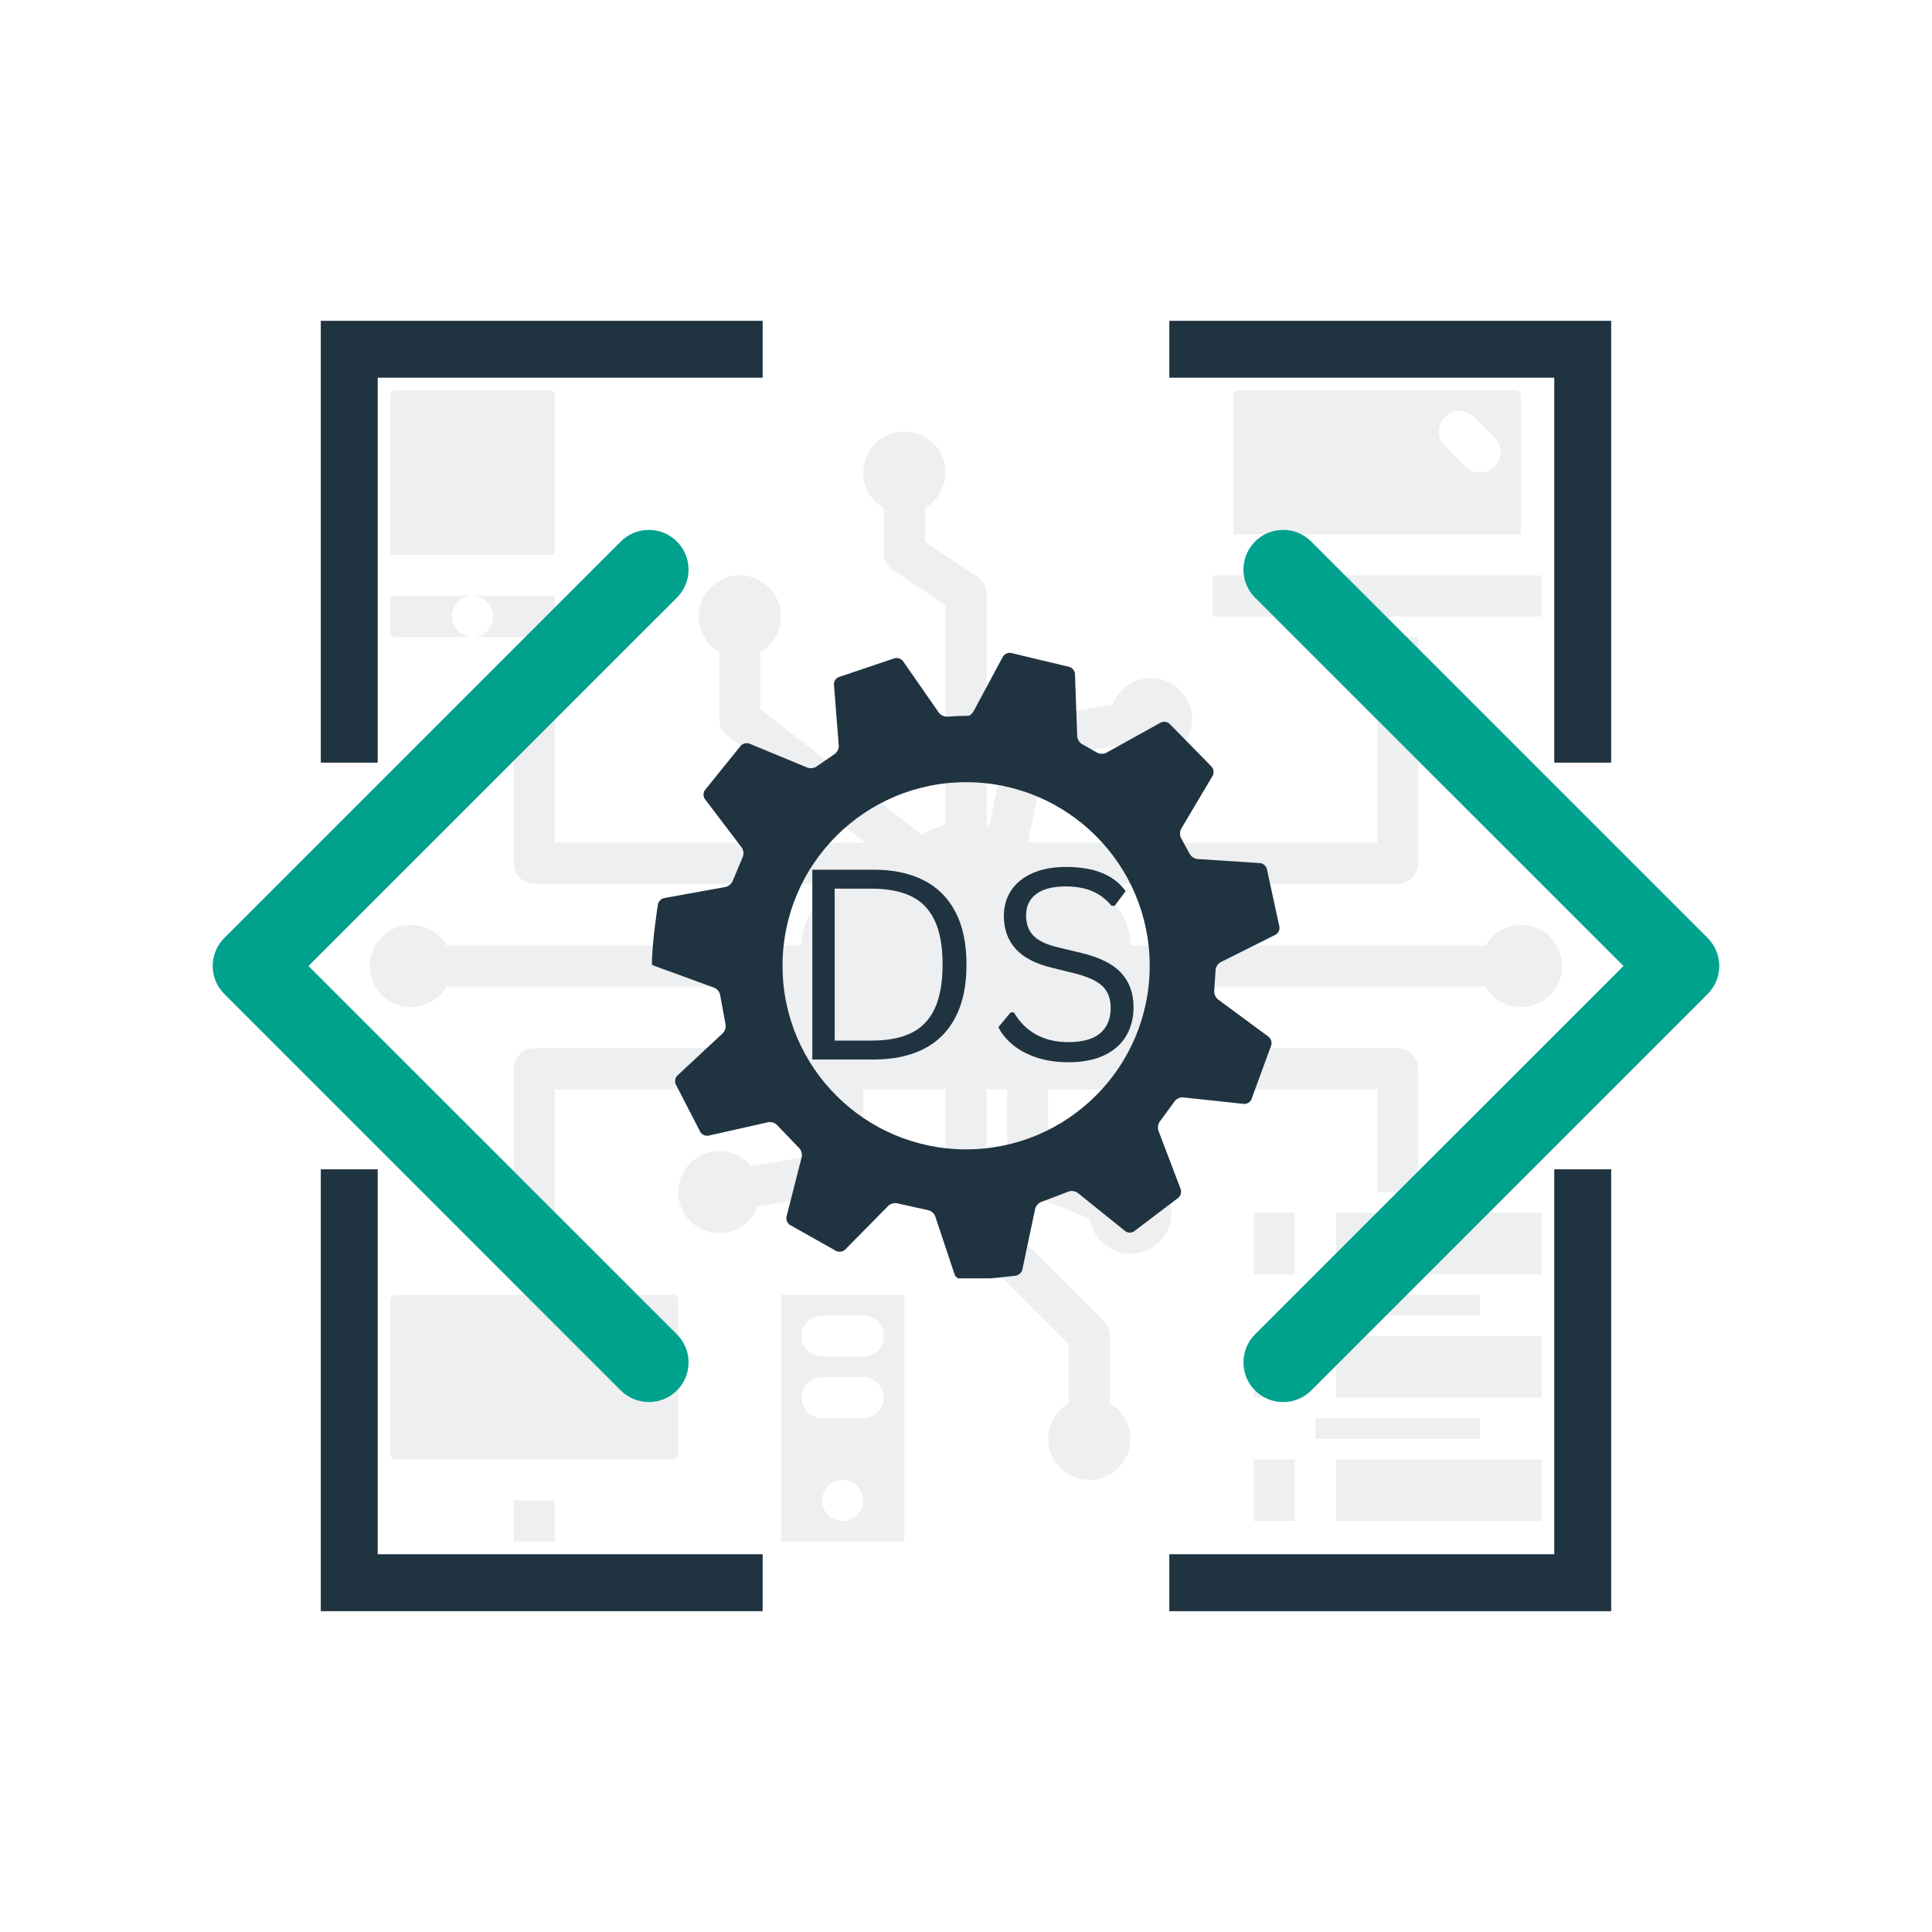 <svg xmlns="http://www.w3.org/2000/svg" xmlns:xlink="http://www.w3.org/1999/xlink" width="500" zoomAndPan="magnify" viewBox="0 0 375 375" height="500" preserveAspectRatio="xMidYMid meet" version="1.0"><defs><filter x="0%" y="0%" width="100%" height="100%" id="86bdd973c2"><feColorMatrix values="0 0 0 0 1 0 0 0 0 1 0 0 0 0 1 0 0 0 1 0" color-interpolation-filters="sRGB"/></filter><g/><mask id="950cbff436"><g filter="url(#86bdd973c2)"><rect x="-37.5" width="450" fill="#000000" y="-37.5" height="450" fill-opacity="0.08"/></g></mask><clipPath id="e9f7e1baf9"><path d="M 28 216 L 37 216 L 37 224.27 L 28 224.27 Z M 28 216 " clip-rule="nonzero"/></clipPath><clipPath id="9746975e4c"><path d="M 168 0.77 L 225 0.77 L 225 29 L 168 29 Z M 168 0.77 " clip-rule="nonzero"/></clipPath><clipPath id="958741cc28"><path d="M 4 0.77 L 37 0.77 L 37 33 L 4 33 Z M 4 0.77 " clip-rule="nonzero"/></clipPath><clipPath id="9f7d82350e"><path d="M 0.77 8 L 232.359 8 L 232.359 213 L 0.77 213 Z M 0.77 8 " clip-rule="nonzero"/></clipPath><clipPath id="e986183db9"><path d="M 80 176 L 105 176 L 105 224.27 L 80 224.27 Z M 80 176 " clip-rule="nonzero"/></clipPath><clipPath id="5916581016"><rect x="0" width="233" y="0" height="225"/></clipPath><clipPath id="214cfe5975"><path d="M 41.113 102.859 L 333.613 102.859 L 333.613 272.359 L 41.113 272.359 Z M 41.113 102.859 " clip-rule="nonzero"/></clipPath><clipPath id="c0bb47eb9a"><path d="M 126.41 126.633 L 248.66 126.633 L 248.66 248.133 L 126.41 248.133 Z M 126.41 126.633 " clip-rule="nonzero"/></clipPath><clipPath id="1107958fe9"><path d="M 62.266 62.266 L 149 62.266 L 149 149 L 62.266 149 Z M 62.266 62.266 " clip-rule="nonzero"/></clipPath><clipPath id="f7a38f43d7"><path d="M 226 62.266 L 312.766 62.266 L 312.766 149 L 226 149 Z M 226 62.266 " clip-rule="nonzero"/></clipPath><clipPath id="26b9357a23"><path d="M 226 226 L 312.766 226 L 312.766 312.766 L 226 312.766 Z M 226 226 " clip-rule="nonzero"/></clipPath><clipPath id="4a9ff0a11e"><path d="M 62.266 226 L 149 226 L 149 312.766 L 62.266 312.766 Z M 62.266 226 " clip-rule="nonzero"/></clipPath></defs><g mask="url(#950cbff436)"><g transform="matrix(1, 0, 0, 1, 71, 75)"><g clip-path="url(#5916581016)"><g clip-path="url(#e9f7e1baf9)"><path fill="#203340" d="M 28.715 216.242 L 36.695 216.242 L 36.695 224.223 L 28.715 224.223 Z M 28.715 216.242 " fill-opacity="1" fill-rule="nonzero"/></g><path fill="#203340" d="M 5.77 48.652 L 20.742 48.652 C 18.539 48.652 16.75 46.863 16.75 44.66 C 16.75 42.457 18.535 40.672 20.738 40.672 L 4.773 40.672 L 4.773 47.652 C 4.773 48.203 5.219 48.652 5.77 48.652 Z M 5.77 48.652 " fill-opacity="1" fill-rule="nonzero"/><g clip-path="url(#9746975e4c)"><path fill="#203340" d="M 224.234 1.766 C 224.234 1.215 223.789 0.77 223.238 0.77 L 169.371 0.77 C 168.82 0.77 168.371 1.215 168.371 1.766 L 168.371 28.699 L 224.234 28.699 Z M 219.074 15.559 C 218.297 16.34 217.277 16.73 216.254 16.73 C 215.234 16.73 214.211 16.34 213.434 15.559 L 209.441 11.57 C 207.883 10.012 207.883 7.484 209.441 5.926 C 211 4.371 213.527 4.371 215.086 5.926 L 219.074 9.918 C 220.633 11.477 220.633 14.004 219.074 15.559 Z M 219.074 15.559 " fill-opacity="1" fill-rule="nonzero"/></g><path fill="#203340" d="M 36.695 47.652 L 36.695 40.672 L 20.742 40.672 C 22.945 40.672 24.734 42.457 24.734 44.66 C 24.734 46.863 22.945 48.652 20.742 48.652 L 35.695 48.652 C 36.246 48.652 36.695 48.203 36.695 47.652 Z M 36.695 47.652 " fill-opacity="1" fill-rule="nonzero"/><g clip-path="url(#958741cc28)"><path fill="#203340" d="M 36.695 1.766 C 36.695 1.215 36.246 0.77 35.695 0.77 L 5.77 0.77 C 5.219 0.77 4.773 1.215 4.773 1.766 L 4.773 32.691 L 36.695 32.691 Z M 36.695 1.766 " fill-opacity="1" fill-rule="nonzero"/></g><path fill="#203340" d="M 188.324 160.379 L 228.227 160.379 L 228.227 172.348 L 188.324 172.348 Z M 188.324 160.379 " fill-opacity="1" fill-rule="nonzero"/><path fill="#203340" d="M 188.324 184.32 L 228.227 184.32 L 228.227 196.289 L 188.324 196.289 Z M 188.324 184.32 " fill-opacity="1" fill-rule="nonzero"/><path fill="#203340" d="M 184.332 176.34 L 216.254 176.34 L 216.254 180.328 L 184.332 180.328 Z M 184.332 176.34 " fill-opacity="1" fill-rule="nonzero"/><path fill="#203340" d="M 164.383 36.68 L 228.227 36.68 L 228.227 44.66 L 164.383 44.66 Z M 164.383 36.68 " fill-opacity="1" fill-rule="nonzero"/><g clip-path="url(#9f7d82350e)"><path fill="#203340" d="M 224.234 104.516 C 221.289 104.516 218.719 106.125 217.336 108.504 L 148.422 108.504 C 148.422 101.902 143.051 96.535 136.449 96.535 C 136.039 96.535 135.629 96.555 135.227 96.594 C 134.824 96.637 134.426 96.609 134.047 96.535 L 200.293 96.535 C 202.496 96.535 204.285 94.746 204.285 92.543 L 204.285 48.652 L 196.305 48.652 L 196.305 88.555 L 128.547 88.555 L 131.84 72.086 L 146.254 69.684 C 147.719 71.457 149.934 72.59 152.41 72.59 C 156.809 72.59 160.391 69.012 160.391 64.609 C 160.391 60.211 156.809 56.629 152.41 56.629 C 148.996 56.629 146.086 58.789 144.945 61.809 L 127.812 64.664 C 126.176 64.938 124.883 66.191 124.555 67.82 L 121.074 85.23 C 120.879 85.176 120.684 85.129 120.488 85.078 L 120.488 40.273 C 120.488 38.941 119.82 37.695 118.711 36.953 L 108.52 30.16 L 108.52 23.629 C 110.898 22.246 112.508 19.676 112.508 16.73 C 112.508 12.328 108.93 8.75 104.527 8.75 C 100.129 8.75 96.547 12.328 96.547 16.73 C 96.547 19.676 98.156 22.246 100.539 23.629 L 100.539 32.293 C 100.539 33.629 101.203 34.875 102.312 35.613 L 112.508 42.41 L 112.508 85.078 C 110.887 85.496 109.352 86.164 107.953 87.051 L 76.598 62.66 L 76.598 51.562 C 78.977 50.18 80.586 47.605 80.586 44.66 C 80.586 40.262 77.008 36.68 72.605 36.68 C 68.207 36.68 64.625 40.262 64.625 44.66 C 64.625 47.605 66.234 50.18 68.617 51.562 L 68.617 64.613 C 68.617 65.844 69.184 67.004 70.156 67.762 L 96.887 88.555 L 36.695 88.555 L 36.695 52.641 L 28.715 52.641 L 28.715 92.543 C 28.715 94.746 30.5 96.535 32.703 96.535 L 98.957 96.535 C 98.574 96.609 98.176 96.637 97.773 96.594 C 97.367 96.555 96.957 96.535 96.547 96.535 C 89.945 96.535 84.578 101.902 84.578 108.504 L 15.664 108.504 C 14.281 106.125 11.707 104.516 8.762 104.516 C 4.363 104.516 0.781 108.094 0.781 112.496 C 0.781 116.895 4.363 120.477 8.762 120.477 C 11.707 120.477 14.281 118.867 15.664 116.484 L 75.652 116.484 C 73.742 118.625 72.605 121.434 72.605 124.465 C 72.605 125.863 72.848 127.207 73.293 128.457 L 32.703 128.457 C 30.5 128.457 28.715 130.242 28.715 132.445 L 28.715 172.348 L 36.695 172.348 L 36.695 136.438 L 88.566 136.438 L 88.566 149.016 L 74.773 151.316 C 73.309 149.539 71.094 148.406 68.617 148.406 C 64.215 148.406 60.637 151.988 60.637 156.387 C 60.637 160.789 64.215 164.367 68.617 164.367 C 72.031 164.367 74.941 162.207 76.078 159.188 L 93.215 156.332 C 95.137 156.012 96.547 154.348 96.547 152.398 L 96.547 136.438 L 112.508 136.438 L 112.508 160.379 C 112.508 161.438 112.93 162.453 113.676 163.199 L 136.449 185.973 L 136.449 197.371 C 134.07 198.754 132.461 201.324 132.461 204.27 C 132.461 208.672 136.039 212.25 140.441 212.25 C 144.84 212.25 148.422 208.672 148.422 204.27 C 148.422 201.324 146.812 198.754 144.43 197.371 L 144.43 184.32 C 144.43 183.262 144.012 182.246 143.262 181.496 L 120.488 158.727 L 120.488 136.438 L 124.48 136.438 L 124.48 152.398 C 124.48 154.027 125.473 155.496 126.988 156.102 L 140.531 161.52 C 141.09 165.379 144.41 168.359 148.422 168.359 C 152.82 168.359 156.402 164.777 156.402 160.379 C 156.402 155.977 152.82 152.398 148.422 152.398 C 146.562 152.398 144.855 153.039 143.496 154.109 L 132.461 149.695 L 132.461 136.438 L 196.305 136.438 L 196.305 156.387 L 204.285 156.387 L 204.285 132.445 C 204.285 130.242 202.496 128.457 200.293 128.457 L 159.703 128.457 C 160.148 127.207 160.391 125.863 160.391 124.465 C 160.391 121.434 159.254 118.625 157.344 116.484 L 217.336 116.484 C 218.719 118.867 221.289 120.477 224.234 120.477 C 228.637 120.477 232.215 116.895 232.215 112.496 C 232.215 108.094 228.637 104.516 224.234 104.516 Z M 224.234 104.516 " fill-opacity="1" fill-rule="nonzero"/></g><path fill="#203340" d="M 172.363 184.32 L 180.344 184.32 L 180.344 196.289 L 172.363 196.289 Z M 172.363 184.32 " fill-opacity="1" fill-rule="nonzero"/><path fill="#203340" d="M 184.332 200.281 L 216.254 200.281 L 216.254 204.27 L 184.332 204.27 Z M 184.332 200.281 " fill-opacity="1" fill-rule="nonzero"/><path fill="#203340" d="M 172.363 208.262 L 180.344 208.262 L 180.344 220.23 L 172.363 220.23 Z M 172.363 208.262 " fill-opacity="1" fill-rule="nonzero"/><path fill="#203340" d="M 188.324 208.262 L 228.227 208.262 L 228.227 220.23 L 188.324 220.23 Z M 188.324 208.262 " fill-opacity="1" fill-rule="nonzero"/><path fill="#203340" d="M 172.363 160.379 L 180.344 160.379 L 180.344 172.348 L 172.363 172.348 Z M 172.363 160.379 " fill-opacity="1" fill-rule="nonzero"/><g clip-path="url(#e986183db9)"><path fill="#203340" d="M 84.578 176.34 L 80.586 176.34 L 80.586 224.223 L 104.527 224.223 L 104.527 176.34 Z M 92.566 220.23 C 90.363 220.23 88.574 218.445 88.574 216.242 C 88.574 214.035 90.359 212.25 92.562 212.25 L 92.566 212.25 C 94.77 212.25 96.559 214.035 96.559 216.242 C 96.559 218.445 94.77 220.23 92.566 220.23 Z M 96.547 200.281 L 88.566 200.281 C 86.363 200.281 84.578 198.492 84.578 196.289 C 84.578 194.086 86.363 192.301 88.566 192.301 L 96.547 192.301 C 98.75 192.301 100.539 194.086 100.539 196.289 C 100.539 198.492 98.75 200.281 96.547 200.281 Z M 96.547 188.309 L 88.566 188.309 C 86.363 188.309 84.578 186.523 84.578 184.32 C 84.578 182.113 86.363 180.328 88.566 180.328 L 96.547 180.328 C 98.75 180.328 100.539 182.113 100.539 184.32 C 100.539 186.523 98.75 188.309 96.547 188.309 Z M 96.547 188.309 " fill-opacity="1" fill-rule="nonzero"/></g><path fill="#203340" d="M 59.637 176.34 L 5.77 176.34 C 5.219 176.34 4.773 176.785 4.773 177.336 L 4.773 207.262 C 4.773 207.812 5.219 208.262 5.77 208.262 L 59.637 208.262 C 60.188 208.262 60.637 207.812 60.637 207.262 L 60.637 177.336 C 60.637 176.785 60.188 176.34 59.637 176.34 Z M 55.477 191.129 C 54.699 191.91 53.676 192.301 52.656 192.301 C 51.633 192.301 50.613 191.91 49.832 191.129 L 45.844 187.141 C 44.285 185.582 44.285 183.055 45.844 181.496 C 47.402 179.941 49.926 179.941 51.484 181.496 L 55.477 185.488 C 57.035 187.047 57.035 189.574 55.477 191.129 Z M 55.477 191.129 " fill-opacity="1" fill-rule="nonzero"/></g></g></g><g clip-path="url(#214cfe5975)"><path fill="#00a28e" d="M 331.445 182.051 C 332.836 183.445 333.707 185.367 333.707 187.5 C 333.707 189.633 332.844 191.555 331.445 192.945 L 254.5 269.891 C 253.105 271.285 251.176 272.145 249.051 272.145 C 244.797 272.145 241.352 268.699 241.352 264.445 C 241.352 262.32 242.211 260.391 243.605 258.996 L 315.117 187.5 L 243.605 116.004 C 242.211 114.609 241.352 112.68 241.352 110.555 C 241.352 106.301 244.797 102.852 249.051 102.852 C 251.176 102.852 253.105 103.715 254.5 105.109 Z M 125.941 272.137 C 125.949 272.137 125.949 272.137 125.957 272.137 C 130.203 272.137 133.652 268.691 133.652 264.445 C 133.652 262.312 132.789 260.391 131.387 258.996 L 59.875 187.5 L 131.387 116.004 C 132.781 114.609 133.645 112.68 133.645 110.555 C 133.645 106.301 130.195 102.852 125.941 102.852 C 123.816 102.852 121.887 103.715 120.492 105.109 L 43.551 182.051 C 42.148 183.445 41.285 185.367 41.285 187.5 C 41.285 189.633 42.148 191.555 43.551 192.945 L 120.492 269.891 C 121.887 271.277 123.809 272.137 125.926 272.137 C 125.934 272.137 125.934 272.137 125.941 272.137 Z M 125.941 272.137 " fill-opacity="1" fill-rule="nonzero"/></g><g clip-path="url(#c0bb47eb9a)"><path fill="#203340" d="M 235.938 188.309 C 235.957 187.723 236.398 187.027 236.922 186.766 L 247.555 181.441 C 248.078 181.18 248.434 180.492 248.34 179.914 L 245.887 168.617 C 245.73 168.051 245.125 167.559 244.539 167.523 L 232.449 166.738 C 231.863 166.703 231.168 166.242 230.906 165.723 L 229.262 162.699 C 228.965 162.191 228.969 161.367 229.27 160.863 L 235.375 150.566 C 235.672 150.066 235.602 149.293 235.215 148.852 L 226.988 140.461 C 226.555 140.07 225.781 139.977 225.27 140.262 L 214.75 146.102 C 214.238 146.387 213.41 146.371 212.906 146.066 L 210.066 144.453 C 209.547 144.176 209.109 143.473 209.086 142.887 L 208.652 130.828 C 208.633 130.242 208.156 129.625 207.598 129.457 L 196.203 126.73 C 195.625 126.625 194.93 126.961 194.652 127.477 L 188.992 138.012 C 188.715 138.527 188.246 138.941 187.949 138.938 L 187.68 138.938 C 186.039 138.938 183.879 139.102 183.879 139.102 C 183.293 139.145 182.543 138.785 182.211 138.305 L 175.293 128.348 C 174.957 127.867 174.223 127.602 173.66 127.758 L 162.777 131.43 C 162.23 131.648 161.824 132.305 161.871 132.887 L 162.801 144.723 C 162.844 145.309 162.48 146.047 161.988 146.363 L 158.527 148.758 C 158.059 149.109 157.23 149.211 156.688 148.984 L 145.484 144.348 C 144.941 144.121 144.18 144.297 143.789 144.73 L 136.805 153.391 C 136.461 153.867 136.469 154.637 136.824 155.102 L 143.969 164.512 C 144.324 164.98 144.414 165.797 144.168 166.328 L 142.223 170.98 C 142.02 171.527 141.379 172.062 140.801 172.164 L 128.914 174.312 C 128.336 174.418 127.793 174.973 127.699 175.555 C 127.699 175.555 126.535 182.863 126.535 187.227 L 126.535 187.25 C 126.535 187.277 126.988 187.461 127.535 187.664 L 138.633 191.715 C 139.18 191.918 139.699 192.555 139.781 193.133 L 140.82 198.805 C 140.949 199.375 140.707 200.168 140.277 200.566 L 131.492 208.75 C 131.062 209.152 130.91 209.914 131.152 210.445 L 135.945 219.738 C 136.238 220.242 136.949 220.551 137.52 220.426 L 149.094 217.824 C 149.664 217.695 150.449 217.949 150.836 218.387 L 155.102 222.824 C 155.523 223.23 155.754 224.023 155.609 224.59 L 152.664 236.141 C 152.52 236.707 152.805 237.426 153.297 237.742 L 162.332 242.832 C 162.859 243.094 163.621 242.965 164.035 242.551 L 172.414 234.055 C 172.824 233.637 173.625 233.422 174.191 233.57 L 180.148 234.898 C 180.727 235 181.348 235.539 181.531 236.094 L 185.273 247.324 C 185.457 247.879 186.086 248.348 186.672 248.363 C 186.672 248.363 186.984 248.371 187.68 248.371 C 191.273 248.371 197.164 247.602 197.164 247.602 C 197.746 247.527 198.316 246.996 198.438 246.422 L 200.914 234.66 C 201.035 234.086 201.586 233.465 202.141 233.281 L 207.387 231.293 C 207.922 231.062 208.738 231.176 209.191 231.543 L 218.391 238.949 C 218.844 239.316 219.613 239.348 220.098 239.02 L 228.73 232.473 C 229.18 232.094 229.375 231.34 229.164 230.793 L 224.859 219.484 C 224.652 218.938 224.777 218.113 225.141 217.656 L 227.992 213.77 C 228.32 213.285 229.066 212.941 229.648 213.004 L 241.414 214.266 C 241.996 214.328 242.664 213.941 242.895 213.402 L 246.75 202.863 C 246.922 202.305 246.676 201.559 246.203 201.215 L 236.438 194.008 C 235.969 193.66 235.629 192.898 235.684 192.316 Z M 187.523 223.09 C 167.844 223.09 151.891 207.137 151.891 187.457 C 151.891 167.777 167.844 151.824 187.523 151.824 C 207.203 151.824 223.156 167.777 223.156 187.457 C 223.156 207.137 207.203 223.09 187.523 223.09 Z M 187.523 223.09 " fill-opacity="1" fill-rule="nonzero"/></g><g clip-path="url(#1107958fe9)"><path fill="#203340" d="M 73.312 148.031 L 62.266 148.031 L 62.266 62.266 L 148.031 62.266 L 148.031 73.312 L 73.312 73.312 Z M 73.312 148.031 " fill-opacity="1" fill-rule="nonzero"/></g><g clip-path="url(#f7a38f43d7)"><path fill="#203340" d="M 312.73 148.031 L 301.68 148.031 L 301.68 73.312 L 226.961 73.312 L 226.961 62.266 L 312.73 62.266 Z M 312.73 148.031 " fill-opacity="1" fill-rule="nonzero"/></g><g clip-path="url(#26b9357a23)"><path fill="#203340" d="M 312.73 312.73 L 226.961 312.73 L 226.961 301.68 L 301.68 301.68 L 301.68 226.961 L 312.73 226.961 Z M 312.73 312.73 " fill-opacity="1" fill-rule="nonzero"/></g><g clip-path="url(#4a9ff0a11e)"><path fill="#203340" d="M 148.031 312.73 L 62.266 312.73 L 62.266 226.961 L 73.312 226.961 L 73.312 301.68 L 148.031 301.68 Z M 148.031 312.73 " fill-opacity="1" fill-rule="nonzero"/></g><g fill="#203340" fill-opacity="1"><g transform="translate(152.109, 205.649)"><g><path d="M 17.484 -36.844 C 21.211 -36.844 24.414 -36.172 27.094 -34.828 C 29.781 -33.492 31.848 -31.457 33.297 -28.719 C 34.754 -25.988 35.484 -22.555 35.484 -18.422 C 35.484 -14.285 34.754 -10.848 33.297 -8.109 C 31.848 -5.367 29.781 -3.332 27.094 -2 C 24.414 -0.664 21.211 0 17.484 0 L 5.562 0 L 5.562 -36.844 Z M 17.062 -3.672 C 20.133 -3.672 22.676 -4.148 24.688 -5.109 C 26.707 -6.066 28.238 -7.629 29.281 -9.797 C 30.32 -11.961 30.844 -14.836 30.844 -18.422 C 30.844 -22.016 30.32 -24.891 29.281 -27.047 C 28.238 -29.211 26.707 -30.77 24.688 -31.719 C 22.676 -32.676 20.133 -33.156 17.062 -33.156 L 9.906 -33.156 L 9.906 -3.672 Z M 17.062 -3.672 "/></g></g></g><g fill="#203340" fill-opacity="1"><g transform="translate(191.271, 205.649)"><g><path d="M 16.109 0.531 C 13.785 0.531 11.703 0.219 9.859 -0.406 C 8.023 -1.039 6.492 -1.867 5.266 -2.891 C 4.035 -3.922 3.117 -5.051 2.516 -6.281 L 4.891 -9.141 L 5.516 -9.141 C 7.805 -5.297 11.336 -3.375 16.109 -3.375 C 18.879 -3.375 20.938 -3.953 22.281 -5.109 C 23.633 -6.273 24.312 -7.891 24.312 -9.953 C 24.312 -11.16 24.086 -12.18 23.641 -13.016 C 23.203 -13.859 22.469 -14.578 21.438 -15.172 C 20.414 -15.773 19.023 -16.297 17.266 -16.734 L 12.953 -17.797 C 9.742 -18.566 7.379 -19.797 5.859 -21.484 C 4.336 -23.172 3.578 -25.305 3.578 -27.891 C 3.578 -29.723 4.047 -31.359 4.984 -32.797 C 5.93 -34.234 7.312 -35.352 9.125 -36.156 C 10.938 -36.969 13.102 -37.375 15.625 -37.375 C 18.395 -37.375 20.734 -36.984 22.641 -36.203 C 24.547 -35.422 26.07 -34.25 27.219 -32.688 L 25.094 -29.844 L 24.469 -29.844 C 23.406 -31.133 22.148 -32.082 20.703 -32.688 C 19.266 -33.289 17.57 -33.594 15.625 -33.594 C 13.07 -33.594 11.145 -33.098 9.844 -32.109 C 8.539 -31.117 7.891 -29.75 7.891 -28 C 7.891 -26.332 8.367 -25.004 9.328 -24.016 C 10.285 -23.035 11.895 -22.281 14.156 -21.75 L 18.578 -20.688 C 22.148 -19.844 24.738 -18.551 26.344 -16.812 C 27.945 -15.082 28.75 -12.863 28.75 -10.156 C 28.75 -8.07 28.281 -6.227 27.344 -4.625 C 26.414 -3.02 25.004 -1.758 23.109 -0.844 C 21.211 0.07 18.879 0.531 16.109 0.531 Z M 16.109 0.531 "/></g></g></g></svg>